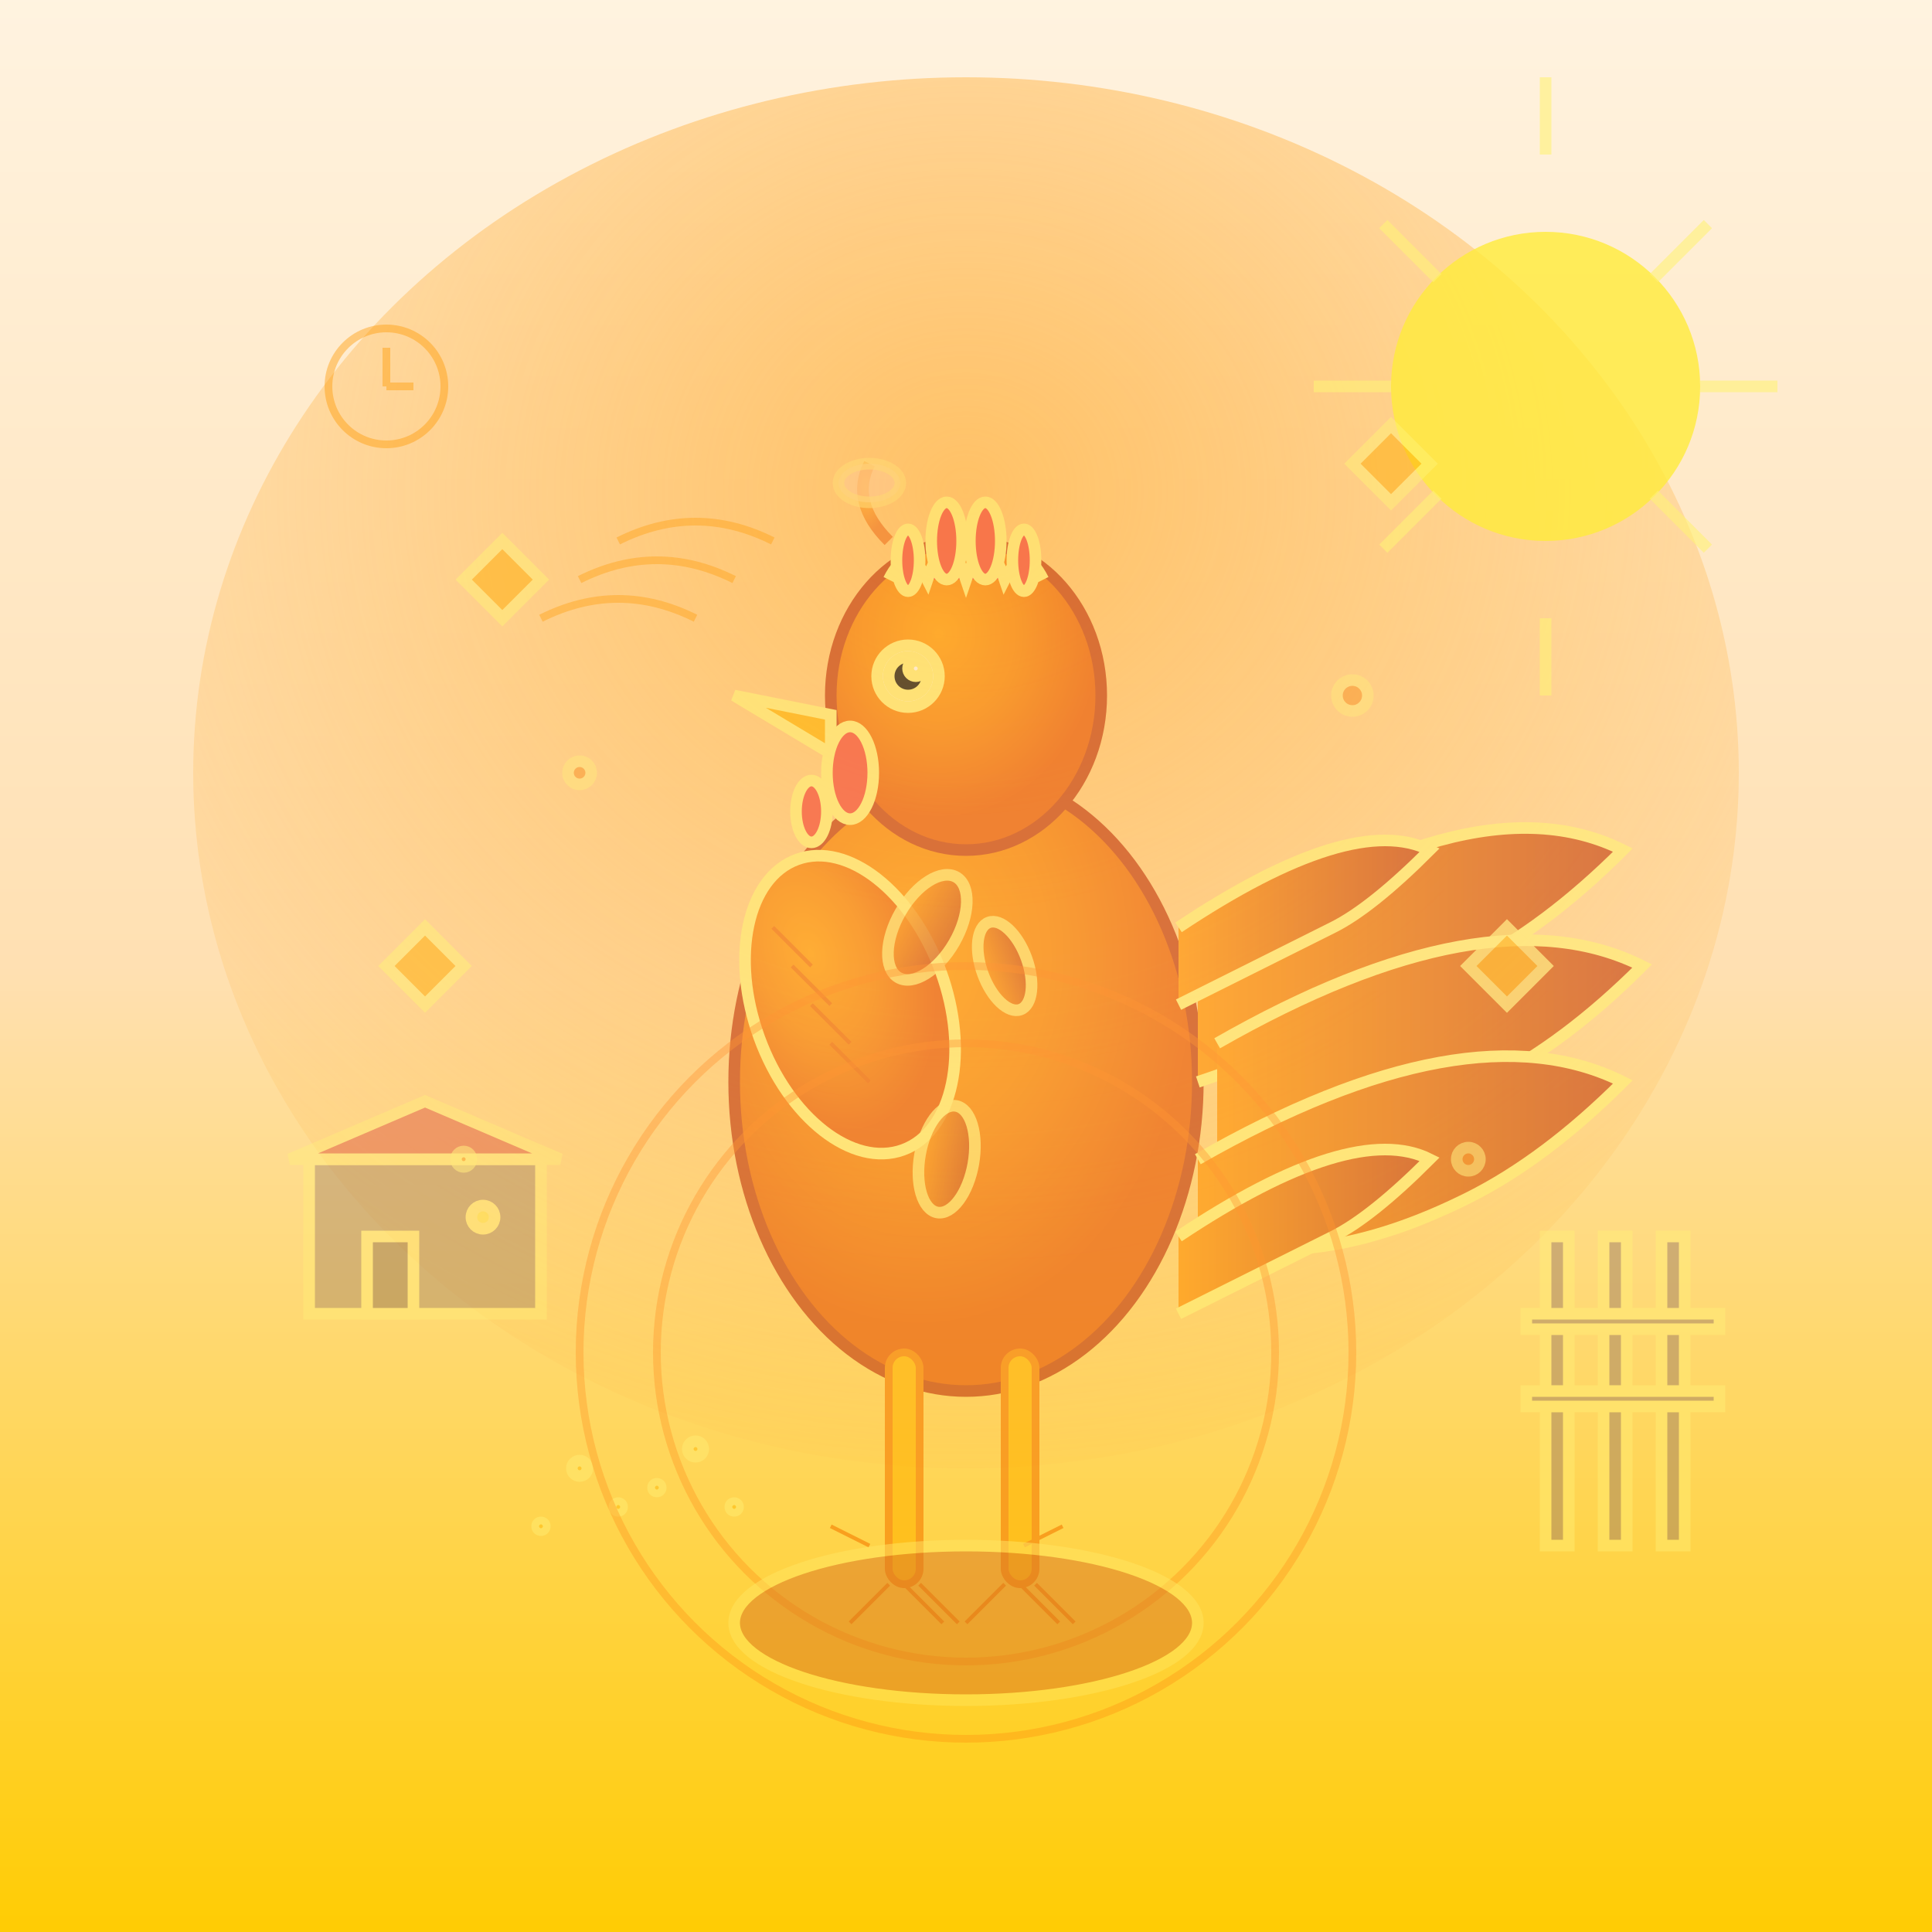 <svg xmlns="http://www.w3.org/2000/svg" width="500" height="500" viewBox="0 0 500 500">
  <rect x="0" y="0" width="500" height="500" fill="#333333" stroke="none"/>
  <defs>
    <linearGradient id="bgGrad162" x1="0%" y1="0%" x2="0%" y2="100%">
      <stop offset="0%" style="stop-color:#fff3e0;stop-opacity:1" />
      <stop offset="50%" style="stop-color:#ffe0b2;stop-opacity:1" />
      <stop offset="100%" style="stop-color:#ffcc02;stop-opacity:1" />
    </linearGradient>
    <radialGradient id="roosterGrad162" cx="40%" cy="30%" r="60%">
      <stop offset="0%" style="stop-color:#ff9800;stop-opacity:1" />
      <stop offset="50%" style="stop-color:#f57c00;stop-opacity:1" />
      <stop offset="100%" style="stop-color:#e65100;stop-opacity:1" />
    </radialGradient>
    <radialGradient id="dawnGlow162" cx="50%" cy="30%" r="80%">
      <stop offset="0%" style="stop-color:#ffb74d;stop-opacity:0.8" />
      <stop offset="100%" style="stop-color:#ffb74d;stop-opacity:0" />
    </radialGradient>
    <linearGradient id="featherGrad162" x1="0%" y1="0%" x2="100%" y2="0%">
      <stop offset="0%" style="stop-color:#ff8f00;stop-opacity:1" />
      <stop offset="100%" style="stop-color:#bf360c;stop-opacity:1" />
    </linearGradient>
  </defs>
  
  <!-- Dawn sky background -->
  <rect width="500" height="500" fill="url(#bgGrad162)"/>
  
  <!-- Dawn energy aura -->
  <ellipse cx="250" cy="200" rx="200" ry="180" fill="url(#dawnGlow162)"/>
  
  <!-- Rising sun -->
  <circle cx="400" cy="100" r="40" fill="#ffeb3b" opacity="0.8"/>
  <g stroke="#fff176" stroke-width="3" opacity="0.6">
  <line x1="400" y1="40" x2="400" y2="20"/>
  <line x1="440" y1="100" x2="460" y2="100"/>
  <line x1="400" y1="160" x2="400" y2="180"/>
  <line x1="360" y1="100" x2="340" y2="100"/>
  <line x1="428" y1="72" x2="442" y2="58"/>
  <line x1="428" y1="128" x2="442" y2="142"/>
  <line x1="372" y1="128" x2="358" y2="142"/>
  <line x1="372" y1="72" x2="358" y2="58"/>
  
  <!-- Main rooster representing 酉 -->
  <!-- Rooster body -->
  <ellipse cx="250" cy="280" rx="60" ry="80" fill="url(#roosterGrad162)" stroke="#bf360c" stroke-width="3"/>
  
  <!-- Rooster head -->
  <ellipse cx="250" cy="180" rx="35" ry="40" fill="url(#roosterGrad162)" stroke="#bf360c" stroke-width="3"/>
  
  <!-- Comb (red crown) -->
  <g fill="#f44336">
  <path d="M230 150 Q235 140 240 150 Q245 135 250 150 Q255 135 260 150 Q265 140 270 150"/>
  <ellipse cx="235" cy="145" rx="3" ry="8"/>
  <ellipse cx="245" cy="140" rx="4" ry="10"/>
  <ellipse cx="255" cy="140" rx="4" ry="10"/>
  <ellipse cx="265" cy="145" rx="3" ry="8"/>
  
    <!-- Beak -->
    <path d="M215 185 L190 180 L215 195 Z" fill="#ffb300"/>
  
    <!-- Eye -->
    <circle cx="235" cy="175" r="8" fill="#fff"/>
    <circle cx="235" cy="175" r="5" fill="#000"/>
    <circle cx="237" cy="173" r="2" fill="#fff"/>
  
    <!-- Wattles -->
    <ellipse cx="220" cy="200" rx="6" ry="12" fill="#f44336"/>
    <ellipse cx="210" cy="210" rx="4" ry="8" fill="#f44336"/>
  
    <!-- Tail feathers -->
    <g fill="url(#featherGrad162)">
    <!-- Long tail feathers -->
    <path d="M310 250 Q380 200 420 220 Q400 240 380 250 Q340 270 310 280"/>
    <path d="M315 270 Q385 230 425 250 Q405 270 385 280 Q345 300 315 300"/>
    <path d="M310 300 Q380 260 420 280 Q400 300 380 310 Q340 330 310 320"/>
    
    <!-- Shorter tail feathers -->
    <path d="M305 240 Q350 210 370 220 Q355 235 345 240 Q325 250 305 260"/>
    <path d="M305 320 Q350 290 370 300 Q355 315 345 320 Q325 330 305 340"/>
    </g>
  
    <!-- Wing -->
    <ellipse cx="220" cy="260" rx="25" ry="40" fill="url(#roosterGrad162)" transform="rotate(-20 220 260)"/>
    <g stroke="#e65100" stroke-width="1" opacity="0.6">
    <line x1="200" y1="240" x2="210" y2="250"/>
    <line x1="205" y1="250" x2="215" y2="260"/>
    <line x1="210" y1="260" x2="220" y2="270"/>
    <line x1="215" y1="270" x2="225" y2="280"/>
    </g>
  
    <!-- Legs -->
    <g fill="#ffb300" stroke="#f57c00" stroke-width="2">
    <rect x="230" y="350" width="8" height="60" rx="4"/>
    <rect x="260" y="350" width="8" height="60" rx="4"/>
    </g>
  
    <!-- Feet with spurs -->
    <g fill="#ffb300" stroke="#f57c00" stroke-width="1">
    <!-- Left foot -->
    <path d="M230 410 L220 420 M234 410 L244 420 M238 410 L248 420"/>
    <path d="M225 400 L215 395"/>  <!-- Spur -->
    
    <!-- Right foot -->
    <path d="M260 410 L250 420 M264 410 L274 420 M268 410 L278 420"/>
    <path d="M265 400 L275 395"/>  <!-- Spur -->
    </g>
  
    <!-- Dawn crowing pose -->
    <g transform="translate(250,150)" opacity="0.7">
    <path d="M-20,-10 Q-30,-20 -25,-30" stroke="url(#roosterGrad162)" stroke-width="3" fill="none"/>
    <ellipse cx="-25" cy="-25" rx="8" ry="5" fill="#ffccbc" opacity="0.6"/>
    
    </g>
  
    <!-- Sound waves -->
    <g stroke="#ff9800" stroke-width="2" fill="none" opacity="0.6">
    <path d="M200 140 Q180 130 160 140"/>
    <path d="M190 150 Q170 140 150 150"/>
    <path d="M180 160 Q160 150 140 160"/>
    </g>
  
    <!-- Feather details -->
    <g fill="url(#featherGrad162)" opacity="0.8">
    <ellipse cx="240" cy="240" rx="8" ry="15" transform="rotate(30 240 240)"/>
    <ellipse cx="260" cy="250" rx="6" ry="12" transform="rotate(-20 260 250)"/>
    <ellipse cx="245" cy="300" rx="7" ry="14" transform="rotate(10 245 300)"/>
    </g>
  
    <!-- Henhouse in background -->
    <g transform="translate(80,300)" opacity="0.6">
    <rect x="0" y="0" width="60" height="40" fill="#8d6e63"/>
    <path d="M-5,0 L30,-15 L65,0 Z" fill="#d32f2f"/>
    <rect x="15" y="20" width="12" height="20" fill="#6d4c41"/>
    <circle cx="45" cy="15" r="3" fill="#ffeb3b"/>
    </g>
  
    <!-- Grain scattered on ground -->
    <g fill="#ffb300" opacity="0.7">
    <circle cx="150" cy="380" r="2"/>
    <circle cx="170" cy="385" r="1"/>
    <circle cx="160" cy="390" r="1"/>
    <circle cx="180" cy="375" r="2"/>
    <circle cx="190" cy="390" r="1"/>
    <circle cx="140" cy="395" r="1"/>
    </g>
  
    <!-- Fence posts -->
    <g transform="translate(400,320)" opacity="0.7">
    <rect x="0" y="0" width="6" height="80" fill="#8d6e63"/>
    <rect x="15" y="0" width="6" height="80" fill="#8d6e63"/>
    <rect x="30" y="0" width="6" height="80" fill="#8d6e63"/>
    <rect x="-5" y="20" width="50" height="4" fill="#8d6e63"/>
    <rect x="-5" y="40" width="50" height="4" fill="#8d6e63"/>
    </g>
  
    <!-- Morning energy sparkles -->
    <g fill="#ffab00" opacity="0.8">
    <path d="M120 150 L130 140 L140 150 L130 160 Z"/>
    <path d="M350 120 L360 110 L370 120 L360 130 Z"/>
    <path d="M100 250 L110 240 L120 250 L110 260 Z"/>
    <path d="M380 250 L390 240 L400 250 L390 260 Z"/>
    </g>
  
    <!-- Vigilance indicators -->
    <g fill="#f57c00" opacity="0.6">
    <circle cx="150" cy="200" r="3"/>
    <circle cx="350" cy="180" r="4"/>
    <circle cx="120" cy="300" r="2"/>
    <circle cx="380" cy="300" r="3"/>
    </g>
  
    <!-- Time indicator -->
    <g transform="translate(100,100)" opacity="0.7">
    <circle cx="0" cy="0" r="15" fill="none" stroke="#ff9800" stroke-width="2"/>
    <line x1="0" y1="0" x2="0" y2="-10" stroke="#ff9800" stroke-width="2"/>
    <line x1="0" y1="0" x2="7" y2="0" stroke="#ff9800" stroke-width="2"/>
    
    </g>
  
    <!-- Territorial marks -->
    <g stroke="#ff6f00" stroke-width="2" fill="none" opacity="0.4">
    <circle cx="250" cy="350" r="80"/>
    <circle cx="250" cy="350" r="100"/>
    </g>
  
    <!-- Proud stance -->
    <g fill="#bf360c" opacity="0.5">
    <ellipse cx="250" cy="420" rx="60" ry="20"/>
    </g>
  
    <!-- Kanji character 酉 -->
    
    </g>
  </g>
</svg> 